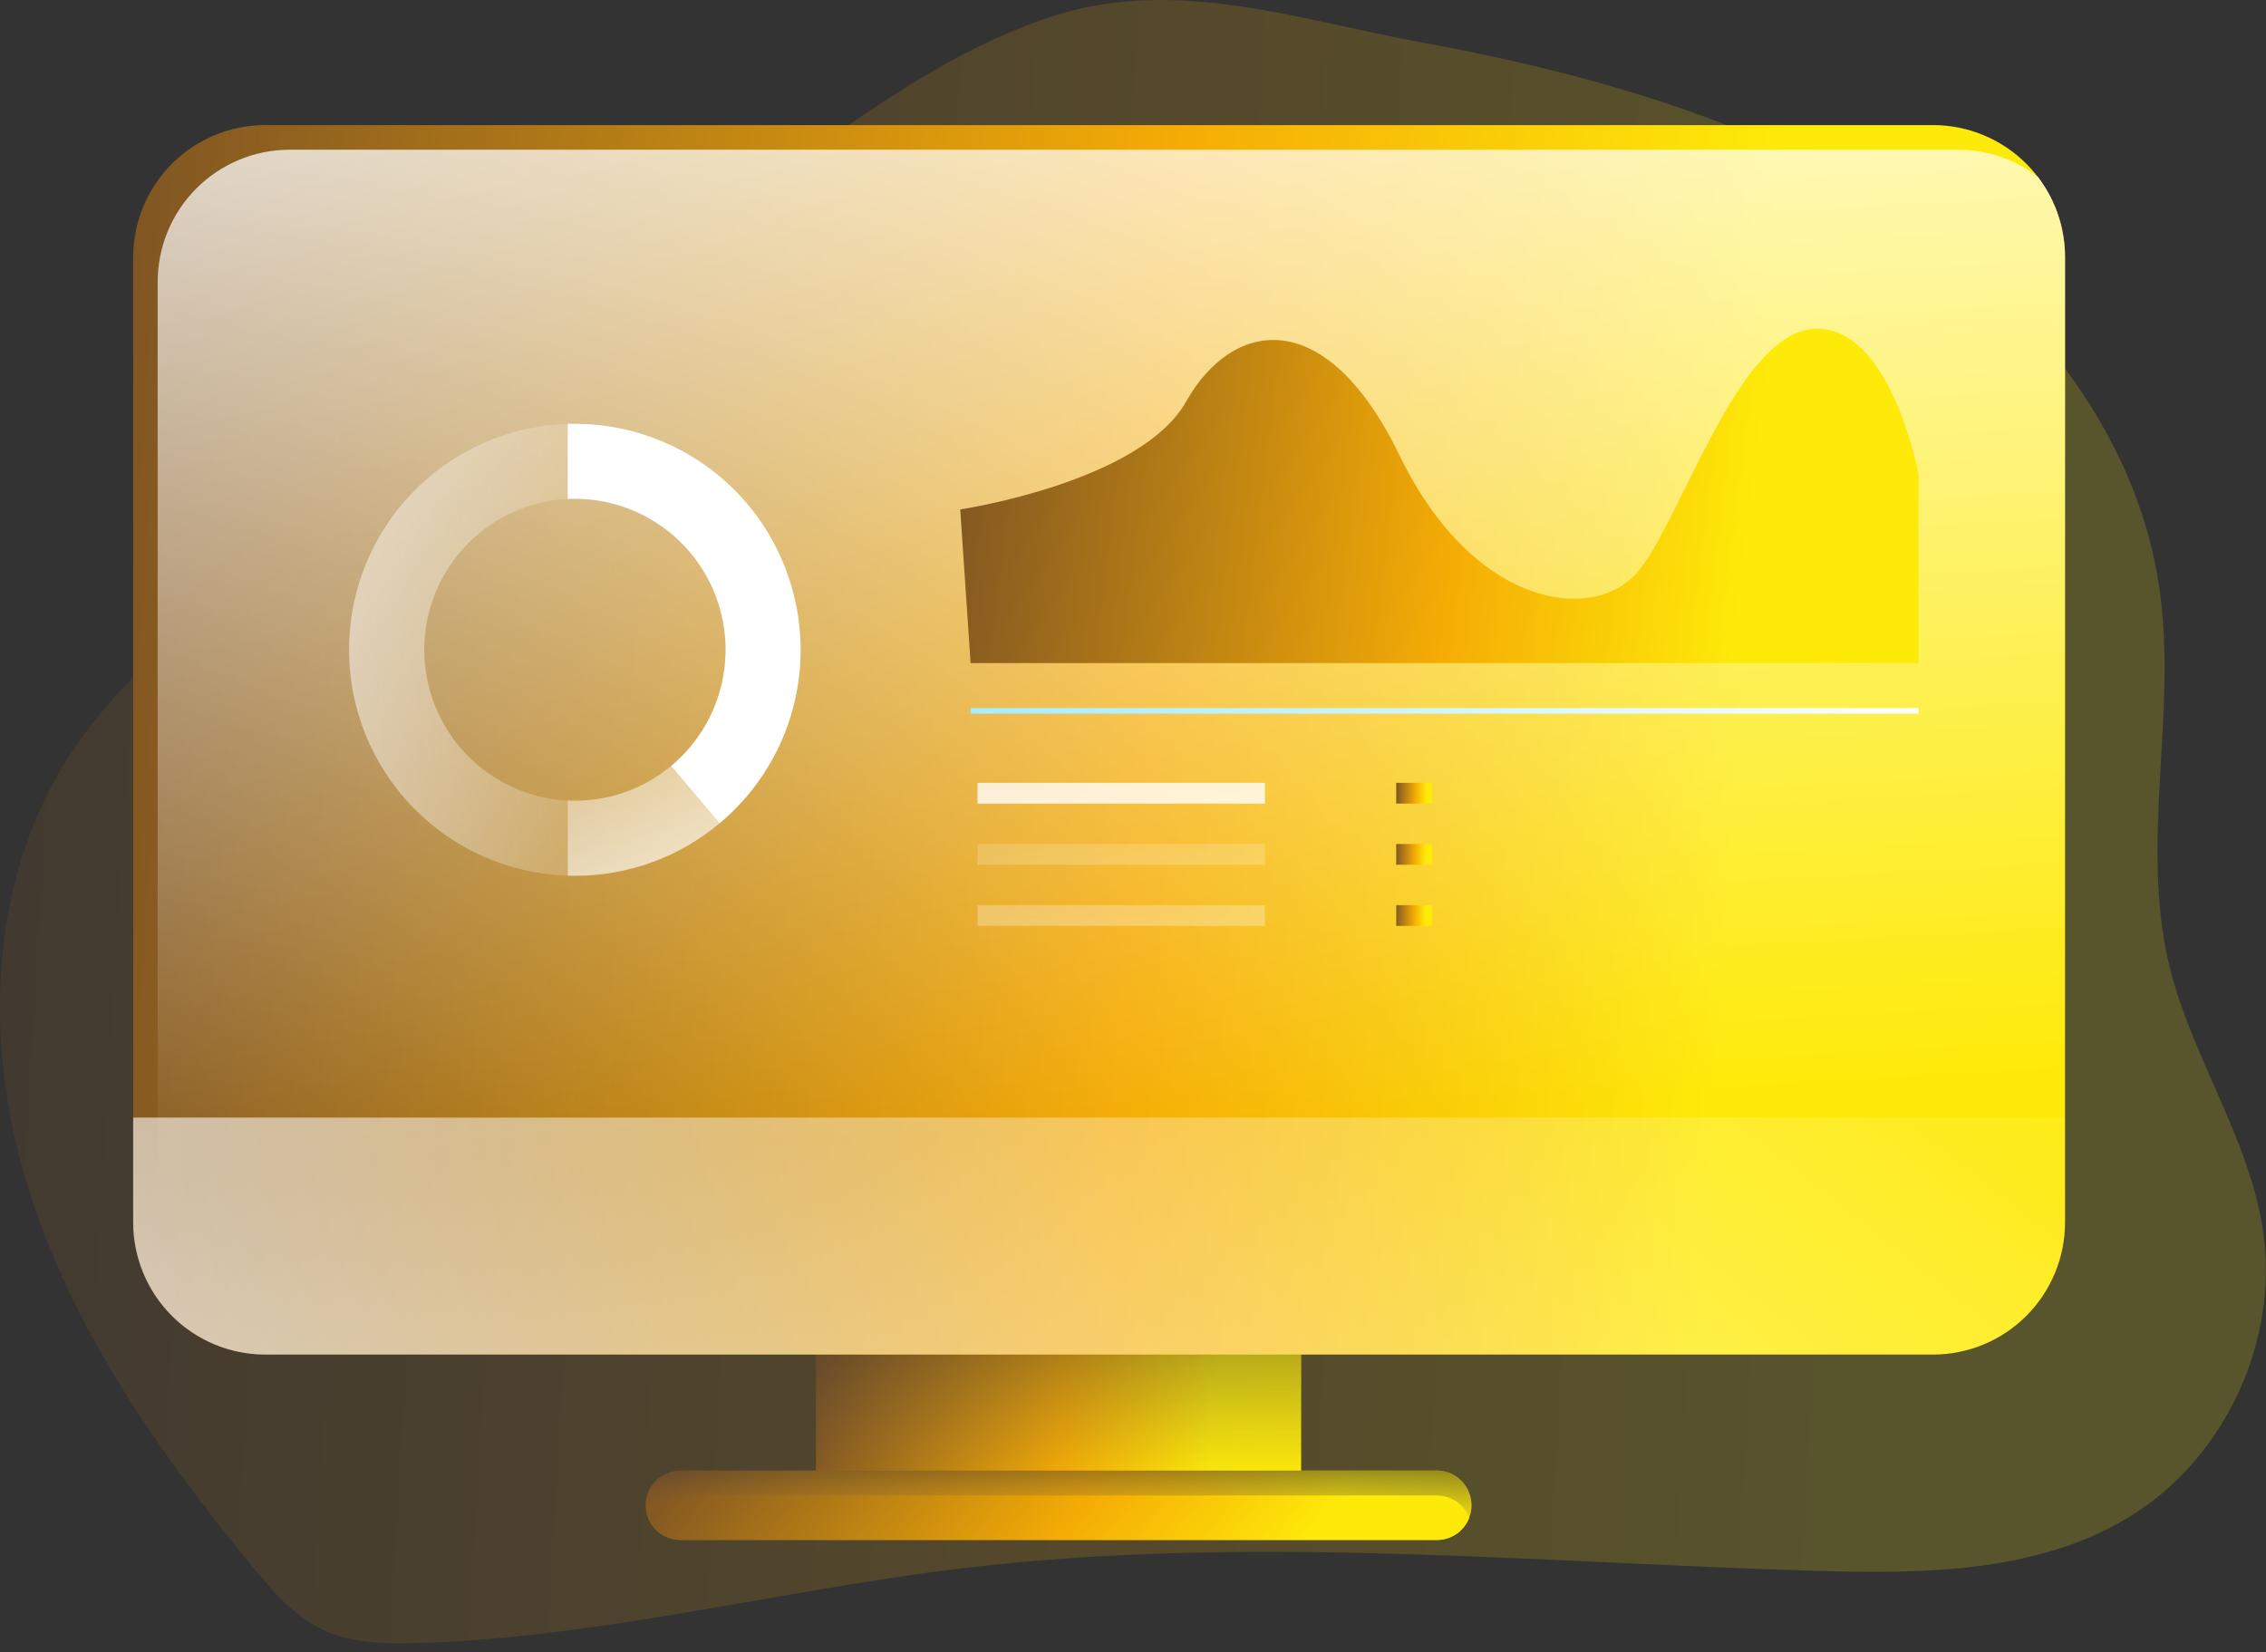 <svg width="421" height="307" viewBox="0 0 421 307" fill="none" xmlns="http://www.w3.org/2000/svg">
<rect x="0" y="0" width="421" height="307" fill="#333333" stroke="none"/>
<g clip-path="url(#clip0_27_57)">
<path opacity="0.18" d="M196.414 2.755C180.282 7.754 166.034 17.36 152.173 27.028C115.322 52.748 79.465 79.826 44.602 108.263C32.671 117.988 20.674 128.084 12.445 141.111C-2.224 164.326 -2.951 194.393 5.19 220.627C13.331 246.861 29.433 269.855 46.842 291.074C50.606 295.66 54.612 300.319 59.967 302.852C65.322 305.385 71.594 305.519 77.577 305.339C111.721 304.307 145.113 295.459 179.015 291.409C231.64 285.1 284.856 290.377 337.836 291.925C358.036 292.508 379.544 292.199 396.572 281.277C413.601 270.355 423.348 249.048 420.485 228.995C417.998 211.521 407.066 196.354 402.978 179.184C397.633 156.758 404.389 133.093 401.32 110.239C396.897 76.937 371.733 49.352 342.316 33.266C318.197 20.064 290.778 12.779 263.868 7.837C241.588 3.751 218.901 -4.215 196.414 2.755V2.755Z" fill="url(#paint0_linear_27_57)"/>
<path d="M151.601 207.678H241.737V277.913H151.601V207.678Z" fill="url(#paint1_linear_27_57)"/>
<path d="M151.601 207.678H241.737V277.913H151.601V207.678Z" fill="url(#paint2_linear_27_57)"/>
<path d="M383.663 47.824V227.138C383.663 233.656 381.079 239.908 376.479 244.517C371.878 249.126 365.639 251.716 359.133 251.716H49.277C42.771 251.716 36.531 249.126 31.93 244.517C27.329 239.908 24.743 233.657 24.742 227.138V47.824C24.742 44.596 25.376 41.4 26.61 38.418C27.843 35.435 29.65 32.726 31.928 30.444C34.207 28.161 36.912 26.351 39.888 25.116C42.865 23.881 46.056 23.246 49.277 23.247H359.133C362.355 23.246 365.545 23.881 368.521 25.116C371.498 26.351 374.202 28.162 376.48 30.444C378.758 32.726 380.565 35.436 381.798 38.418C383.03 41.4 383.664 44.597 383.663 47.824V47.824Z" fill="url(#paint3_linear_27_57)"/>
<path d="M383.663 47.825V227.138C383.663 233.656 381.079 239.908 376.479 244.517C371.878 249.126 365.639 251.716 359.133 251.716H49.277C43.879 251.728 38.628 249.948 34.345 246.655C31.055 242.365 29.279 237.103 29.294 231.693V52.401C29.294 45.882 31.878 39.631 36.478 35.022C41.079 30.412 47.318 27.823 53.824 27.823H363.705C369.105 27.807 374.357 29.587 378.638 32.884C381.912 37.172 383.679 42.425 383.663 47.825Z" fill="url(#paint4_linear_27_57)"/>
<path d="M383.664 207.678V227.138C383.664 233.656 381.079 239.908 376.479 244.517C371.878 249.126 365.639 251.716 359.133 251.716H49.277C46.056 251.716 42.865 251.081 39.888 249.846C36.912 248.611 34.207 246.801 31.928 244.519C29.65 242.236 27.843 239.527 26.61 236.545C25.376 233.562 24.742 230.366 24.742 227.138V207.678H383.664Z" fill="url(#paint5_linear_27_57)"/>
<path d="M273.394 279.724C273.397 280.517 273.25 281.303 272.962 282.04C272.497 283.257 271.675 284.302 270.604 285.04C269.532 285.777 268.263 286.17 266.963 286.168H126.391C125.092 286.168 123.823 285.774 122.753 285.037C121.682 284.3 120.859 283.255 120.392 282.04C120.104 281.303 119.957 280.517 119.96 279.724C119.959 278.878 120.125 278.039 120.448 277.257C120.771 276.475 121.245 275.765 121.842 275.166C122.439 274.568 123.149 274.093 123.929 273.77C124.71 273.446 125.546 273.28 126.391 273.28H266.963C267.808 273.28 268.644 273.447 269.424 273.771C270.205 274.095 270.913 274.569 271.511 275.168C272.108 275.766 272.582 276.476 272.905 277.258C273.228 278.04 273.394 278.878 273.394 279.724Z" fill="url(#paint6_linear_27_57)"/>
<path d="M273.394 279.724C273.397 280.517 273.25 281.303 272.962 282.04C272.497 283.257 271.675 284.302 270.604 285.04C269.532 285.777 268.263 286.17 266.963 286.168H126.391C125.092 286.168 123.823 285.774 122.753 285.037C121.682 284.3 120.859 283.255 120.392 282.04C120.104 281.303 119.957 280.517 119.96 279.724C119.959 278.878 120.125 278.039 120.448 277.257C120.771 276.475 121.245 275.765 121.842 275.166C122.439 274.568 123.149 274.093 123.929 273.77C124.71 273.446 125.546 273.28 126.391 273.28H266.963C267.808 273.28 268.644 273.447 269.424 273.771C270.204 274.095 270.913 274.569 271.511 275.168C272.108 275.766 272.582 276.476 272.905 277.258C273.228 278.04 273.394 278.878 273.394 279.724Z" fill="url(#paint7_linear_27_57)"/>
<path d="M272.962 282.04C272.497 283.257 271.675 284.302 270.604 285.04C269.532 285.777 268.263 286.17 266.963 286.168H126.391C125.092 286.168 123.823 285.774 122.752 285.037C121.682 284.3 120.859 283.255 120.392 282.04C120.711 281.197 121.206 280.432 121.844 279.796C122.441 279.197 123.149 278.722 123.93 278.398C124.71 278.074 125.546 277.907 126.391 277.908H266.963C268.263 277.908 269.532 278.303 270.603 279.041C271.674 279.779 272.496 280.825 272.962 282.04V282.04Z" fill="url(#paint8_linear_27_57)"/>
<path d="M78.828 120.743C78.826 127.945 81.591 134.871 86.548 140.087C91.505 145.302 98.275 148.406 105.455 148.756V162.727C94.569 162.385 84.242 157.812 76.663 149.975C69.083 142.139 64.844 131.655 64.844 120.743C64.844 109.83 69.083 99.346 76.663 91.51C84.242 83.673 94.569 79.1 105.455 78.758V92.729C98.275 93.079 91.505 96.183 86.548 101.399C81.591 106.614 78.826 113.541 78.828 120.743V120.743Z" fill="url(#paint9_linear_27_57)"/>
<path d="M148.749 120.743C148.755 126.899 147.408 132.981 144.803 138.556C142.198 144.132 138.4 149.064 133.677 153.002L124.682 142.333C129.114 138.65 132.305 133.688 133.82 128.121C135.334 122.555 135.099 116.657 133.146 111.229C131.193 105.802 127.618 101.11 122.906 97.793C118.195 94.476 112.577 92.695 106.819 92.693C106.366 92.693 105.918 92.693 105.47 92.729V78.758H106.819C117.935 78.758 128.596 83.181 136.459 91.054C144.321 98.926 148.742 109.605 148.749 120.743V120.743Z" fill="url(#paint10_linear_27_57)"/>
<path d="M133.677 153.002C126.147 159.315 116.638 162.768 106.819 162.753C106.366 162.753 105.918 162.753 105.47 162.727V148.756C105.918 148.756 106.366 148.787 106.819 148.787C113.343 148.795 119.664 146.511 124.682 142.333L133.677 153.002Z" fill="url(#paint11_linear_27_57)"/>
<path d="M180.328 131.582H356.45V132.608H180.328V131.582Z" fill="url(#paint12_linear_27_57)"/>
<path d="M178.403 94.669C178.403 94.669 211.908 89.649 220.379 74.605C228.849 59.561 246.181 56.084 260.027 84.634C273.873 113.185 296.231 115.888 304.31 106.24C312.389 96.593 322.795 61.873 337.043 61.099C351.291 60.325 356.43 88.106 356.43 88.106V123.219H180.328L178.403 94.669Z" fill="url(#paint13_linear_27_57)"/>
<path d="M181.611 145.475H235.013V149.334H181.611V145.475Z" fill="url(#paint14_linear_27_57)"/>
<path d="M181.611 156.841H235.013V160.699H181.611V156.841Z" fill="url(#paint15_linear_27_57)"/>
<path d="M181.611 168.206H235.013V172.065H181.611V168.206Z" fill="url(#paint16_linear_27_57)"/>
<path d="M259.404 145.475H266.077V149.334H259.404V145.475ZM259.404 156.84H266.077V160.699H259.404V156.84ZM259.404 168.206H266.077V172.065H259.404V168.206Z" fill="url(#paint17_linear_27_57)"/>
</g>
<defs>
<linearGradient id="paint0_linear_27_57" x1="-0.001" y1="-0" x2="437.665" y2="26.149" gradientUnits="userSpaceOnUse">
<stop stop-color="#7F5523"/>
<stop offset="0.521" stop-color="#F5AC05"/>
<stop offset="0.818" stop-color="#FEEA09"/>
</linearGradient>
<linearGradient id="paint1_linear_27_57" x1="151.601" y1="207.678" x2="245.354" y2="212.893" gradientUnits="userSpaceOnUse">
<stop stop-color="#7F5523"/>
<stop offset="0.521" stop-color="#F5AC05"/>
<stop offset="0.818" stop-color="#FEEA09"/>
</linearGradient>
<linearGradient id="paint2_linear_27_57" x1="196.116" y1="203.122" x2="197.165" y2="277.81" gradientUnits="userSpaceOnUse">
<stop offset="0.01"/>
<stop offset="0.97" stop-color="#3F3D56" stop-opacity="0"/>
</linearGradient>
<linearGradient id="paint3_linear_27_57" x1="24.742" y1="23.247" x2="397.492" y2="48.628" gradientUnits="userSpaceOnUse">
<stop stop-color="#7F5523"/>
<stop offset="0.521" stop-color="#F5AC05"/>
<stop offset="0.818" stop-color="#FEEA09"/>
</linearGradient>
<linearGradient id="paint4_linear_27_57" x1="210.806" y1="217.387" x2="196.158" y2="-44.793" gradientUnits="userSpaceOnUse">
<stop offset="0.03" stop-color="white" stop-opacity="0"/>
<stop offset="1" stop-color="white"/>
</linearGradient>
<linearGradient id="paint5_linear_27_57" x1="-109.622" y1="245.063" x2="123.289" y2="-47.827" gradientUnits="userSpaceOnUse">
<stop offset="0.01" stop-color="white"/>
<stop offset="0.1" stop-color="white" stop-opacity="0.77"/>
<stop offset="0.97" stop-color="white" stop-opacity="0"/>
</linearGradient>
<linearGradient id="paint6_linear_27_57" x1="119.96" y1="273.28" x2="246.38" y2="338.518" gradientUnits="userSpaceOnUse">
<stop stop-color="#7F5523"/>
<stop offset="0.521" stop-color="#F5AC05"/>
<stop offset="0.818" stop-color="#FEEA09"/>
</linearGradient>
<linearGradient id="paint7_linear_27_57" x1="197.316" y1="258.278" x2="196.571" y2="282.861" gradientUnits="userSpaceOnUse">
<stop offset="0.01"/>
<stop offset="0.97" stop-color="#3F3D56" stop-opacity="0"/>
</linearGradient>
<linearGradient id="paint8_linear_27_57" x1="120.392" y1="277.908" x2="217.396" y2="355.571" gradientUnits="userSpaceOnUse">
<stop stop-color="#7F5523"/>
<stop offset="0.521" stop-color="#F5AC05"/>
<stop offset="0.818" stop-color="#FEEA09"/>
</linearGradient>
<linearGradient id="paint9_linear_27_57" x1="132.56" y1="120.118" x2="-2.173" y2="123.207" gradientUnits="userSpaceOnUse">
<stop offset="0.03" stop-color="white" stop-opacity="0"/>
<stop offset="1" stop-color="white"/>
</linearGradient>
<linearGradient id="paint10_linear_27_57" x1="164.948" y1="68.228" x2="145.099" y2="89.085" gradientUnits="userSpaceOnUse">
<stop offset="0.03" stop-color="white" stop-opacity="0"/>
<stop offset="1" stop-color="white"/>
</linearGradient>
<linearGradient id="paint11_linear_27_57" x1="99.276" y1="106.189" x2="131.178" y2="187.098" gradientUnits="userSpaceOnUse">
<stop offset="0.03" stop-color="white" stop-opacity="0"/>
<stop offset="1" stop-color="white"/>
</linearGradient>
<linearGradient id="paint12_linear_27_57" x1="234.616" y1="54.872" x2="282.844" y2="164.723" gradientUnits="userSpaceOnUse">
<stop stop-color="#68E1FD"/>
<stop offset="1" stop-color="white"/>
</linearGradient>
<linearGradient id="paint13_linear_27_57" x1="178.403" y1="61.083" x2="361.325" y2="83.799" gradientUnits="userSpaceOnUse">
<stop stop-color="#7F5523"/>
<stop offset="0.521" stop-color="#F5AC05"/>
<stop offset="0.818" stop-color="#FEEA09"/>
</linearGradient>
<linearGradient id="paint14_linear_27_57" x1="207.068" y1="46.592" x2="208.634" y2="172.983" gradientUnits="userSpaceOnUse">
<stop offset="0.03" stop-color="white" stop-opacity="0"/>
<stop offset="1" stop-color="white"/>
</linearGradient>
<linearGradient id="paint15_linear_27_57" x1="207.985" y1="132.325" x2="209.556" y2="258.716" gradientUnits="userSpaceOnUse">
<stop offset="0.03" stop-color="white" stop-opacity="0"/>
<stop offset="0.45" stop-color="white" stop-opacity="0.45"/>
<stop offset="1" stop-color="white"/>
</linearGradient>
<linearGradient id="paint16_linear_27_57" x1="207.846" y1="132.325" x2="209.417" y2="258.716" gradientUnits="userSpaceOnUse">
<stop offset="0.03" stop-color="white" stop-opacity="0"/>
<stop offset="1" stop-color="white"/>
</linearGradient>
<linearGradient id="paint17_linear_27_57" x1="259.404" y1="145.475" x2="266.366" y2="145.551" gradientUnits="userSpaceOnUse">
<stop stop-color="#7F5523"/>
<stop offset="0.521" stop-color="#F5AC05"/>
<stop offset="0.818" stop-color="#FEEA09"/>
</linearGradient>
<clipPath id="clip0_27_57">
<rect width="421" height="307" fill="white"/>
</clipPath>
</defs>
</svg>
